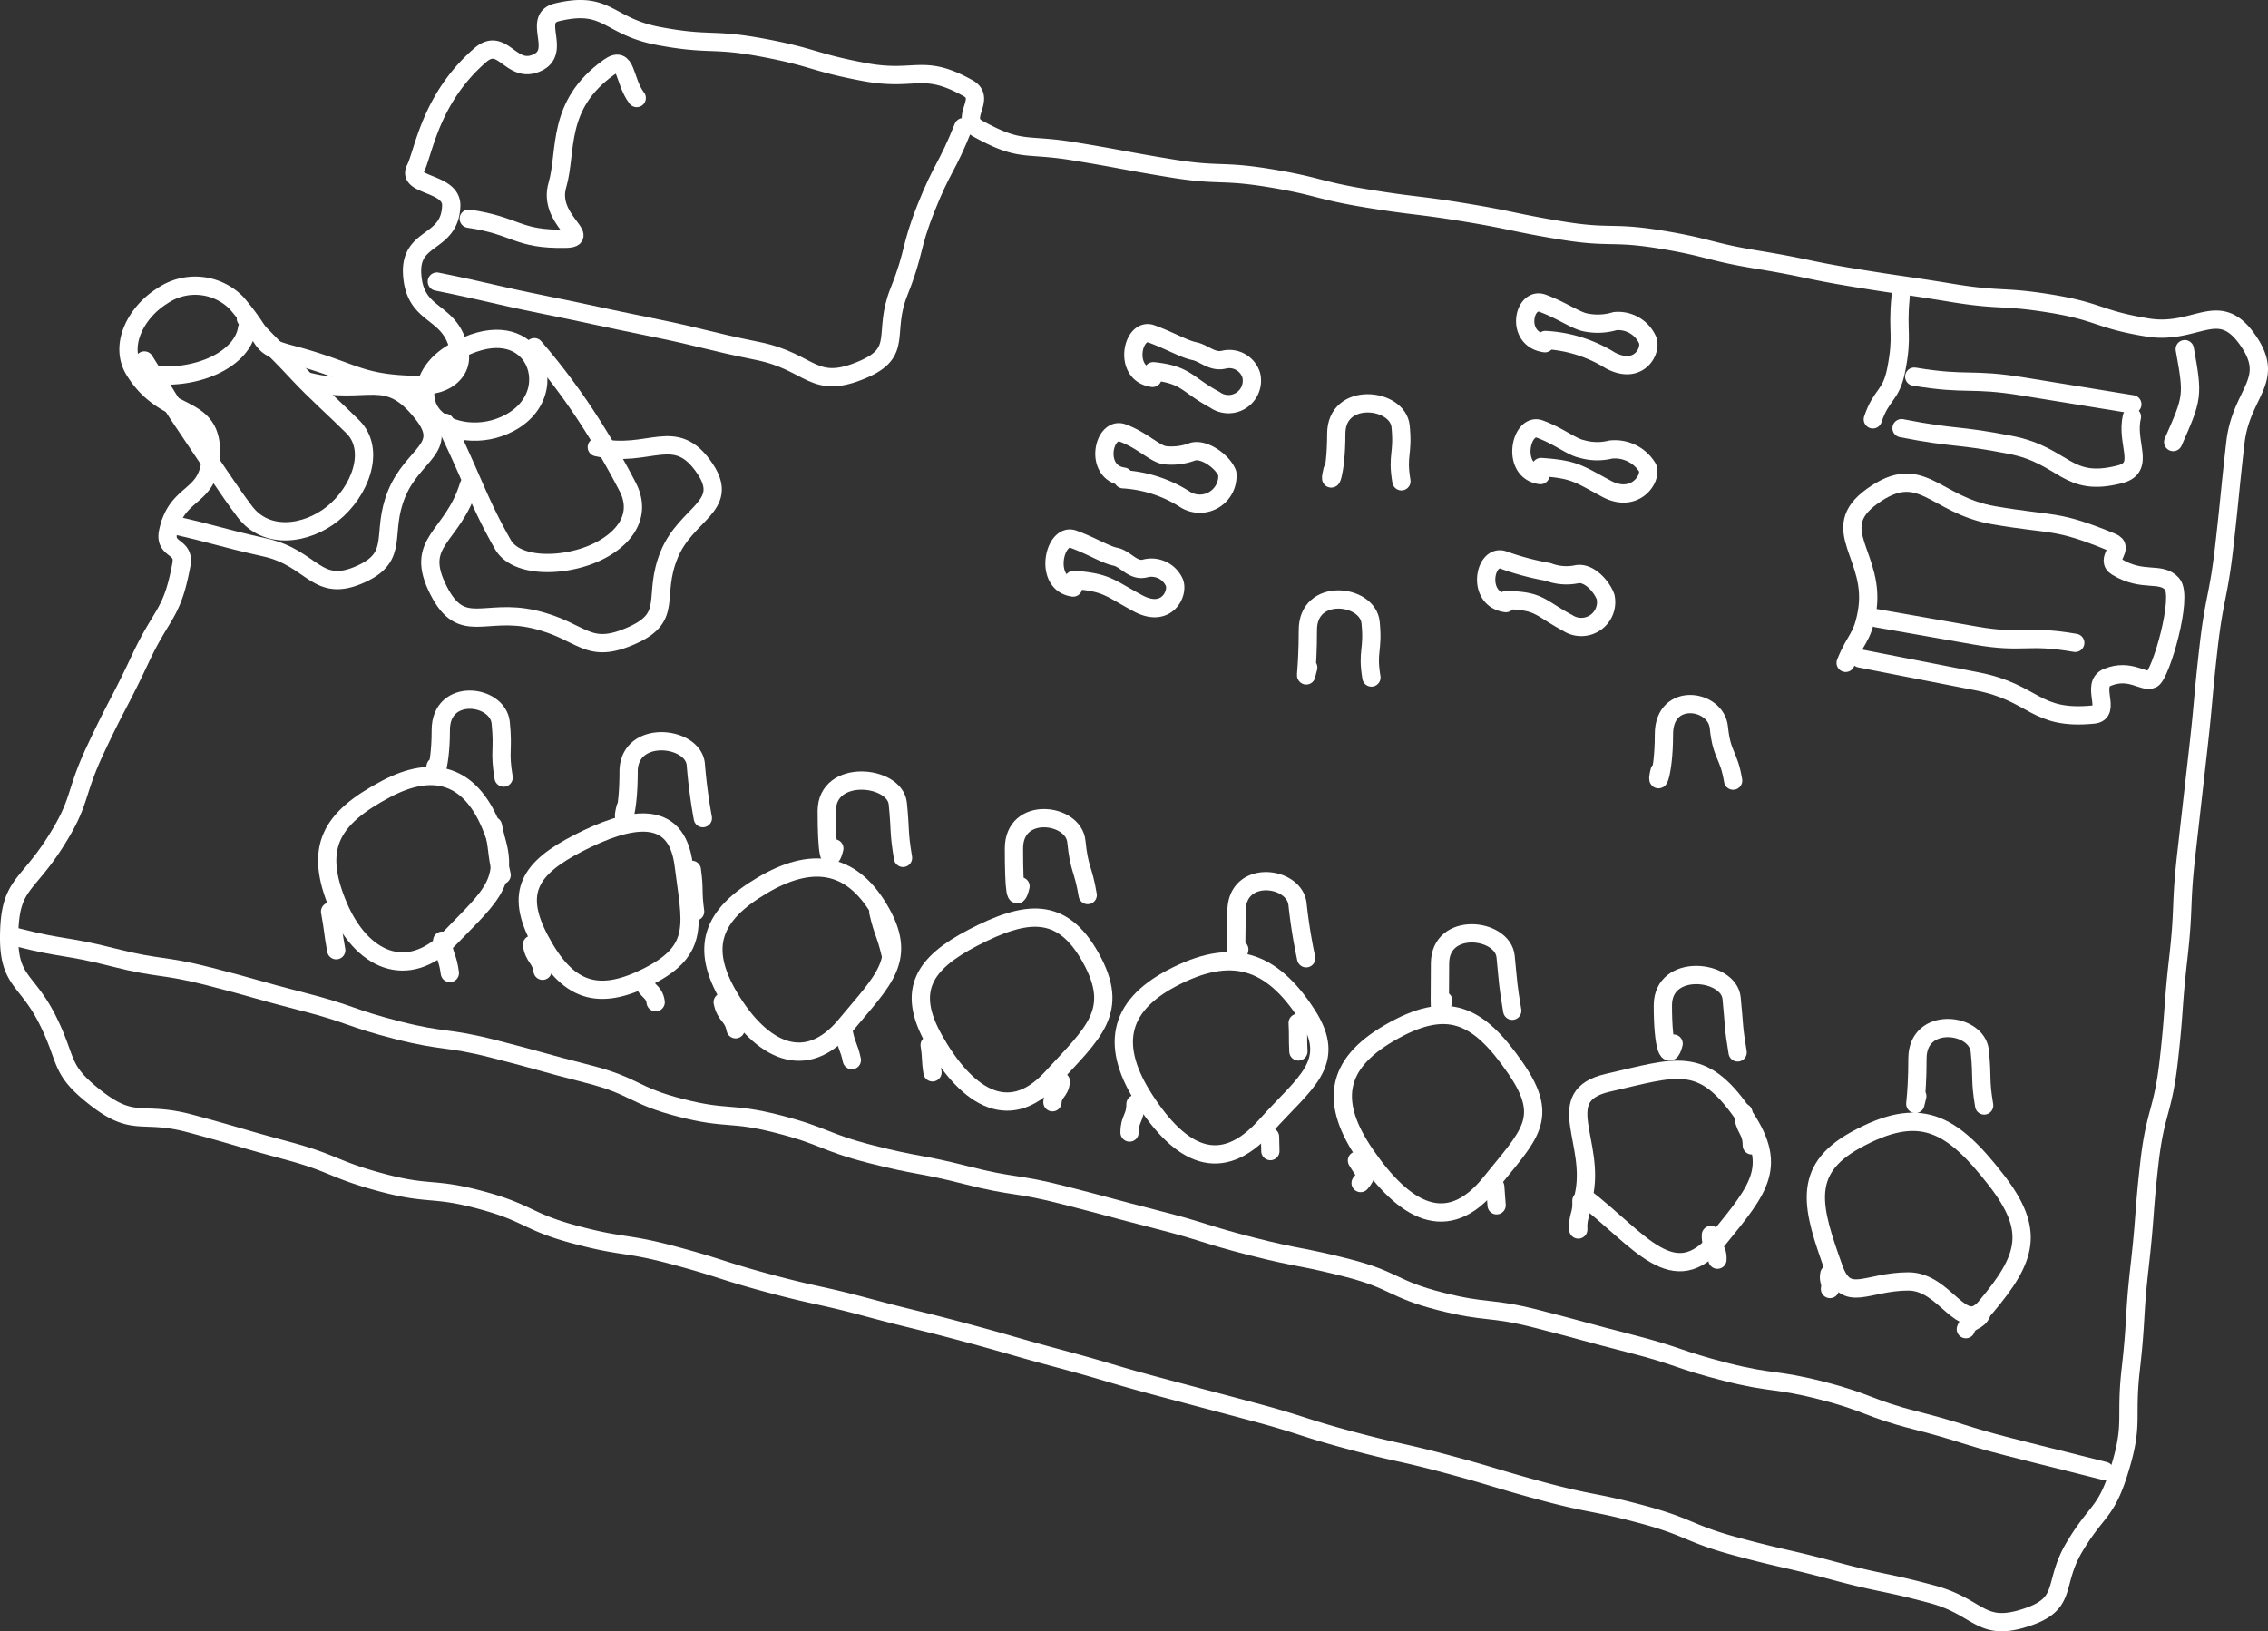 <svg id="svg1" xmlns="http://www.w3.org/2000/svg" width="64.979mm" height="46.741mm" viewBox="0 0 184.192 132.494">
  <rect x="0" y="0" width="184.192" height="132.494" fill="#333333" stroke="none"/>
  <defs>
    <style>
      .cls-1 {
        fill: none;
        stroke: #fff;
        stroke-linecap: round;
        stroke-linejoin: round;
        stroke-width: 1.484px;
      }
    </style>
  </defs>
  <g id="g109">
    <g>
      <g id="path48">
        <path class="cls-1" d="M1.626,76.696c-.046,3.755,1.446,3.484,3.125,6.843s.899,3.963,3.851,6.285c3.198,2.515,3.768,1.061,7.698,2.114,3.931,1.054,3.908,1.14,7.838,2.194,3.93,1.054,3.797,1.552,7.727,2.606,3.932,1.054,4.116.364,8.048,1.418,3.931,1.054,3.74,1.763,7.671,2.816,3.932,1.054,4.048.621,7.979,1.675,3.932,1.054,3.882,1.24,7.815,2.294,3.932,1.054,3.979.878,7.911,1.932s3.954.97,7.886,2.024c3.932,1.054,3.913,1.124,7.846,2.178,3.933,1.054,3.905,1.158,7.838,2.212,3.932,1.054,3.936,1.039,7.868,2.093,3.932,1.054,3.881,1.243,7.813,2.297s3.976.889,7.908,1.943,3.901,1.17,7.832,2.224c3.933,1.054,4.004.787,7.937,1.841,3.934,1.054,3.794,1.578,7.728,2.633,3.933,1.054,3.971.911,7.904,1.966,3.936,1.055,3.994.836,7.93,1.891s3.923,3.169,7.779,1.852c3.318-1.133,2.005-2.676,3.8-5.687s2.535-2.713,3.59-6.056c1.266-4.011.508-4.2.982-8.379.474-4.18.249-4.205.723-8.385.474-4.179.317-4.197.791-8.376.474-4.179,1.099-4.108,1.572-8.287s.305-4.198.778-8.377.173-4.213.646-8.392c.474-4.18.474-4.18.947-8.36.474-4.181.379-4.192.853-8.373.474-4.18.816-4.141,1.29-8.321.474-4.183.42-4.189.895-8.372s3.396-5.041.932-8.454c-2.351-3.256-4.118-.268-8.081-.918s-3.86-1.281-7.824-1.931c-3.964-.65-4.035-.219-7.999-.869-3.965-.65-3.976-.581-7.941-1.231-3.964-.65-3.936-.821-7.9-1.471-3.964-.65-3.907-.993-7.871-1.643s-4.057-.08-8.021-.73-3.936-.822-7.899-1.472c-3.965-.65-3.991-.487-7.956-1.138-3.966-.651-3.909-.997-7.875-1.648-3.965-.65-4.048-.145-8.012-.795-3.967-.651-3.954-.734-7.921-1.385s-4.24.112-7.757-1.835c-1.55-.858.749-2.425-.798-3.288C75.796,5.786,75.267,7.328,71.098,6.546c-4.168-.781-4.09-1.194-8.258-1.976-4.171-.782-4.286-.165-8.457-.947S50.258.706,46.13,1.69c-2.071.494.357,3.11-1.547,4.062-2.198,1.099-2.843-2.187-4.699-.576-4.068,3.533-4.578,7.855-5.273,9.245s2.983,1.087,2.919,2.989c-.105,3.16-3.359,2.372-3.176,5.528.215,3.729,3.26,2.745,3.858,6.432.249,1.538-1.191,2.598-2.749,2.598-5.543,0-5.543-1.058-10.902-2.474-2.935-.775-1.688-.945-4.467-4.188a4.712,4.712,0,0,0-6.037-.573c-2.059,1.274-3.54,3.946-2.264,6.033,2.548,4.17,6.45,2.489,6.217,7.033-.178,3.472-2.76,2.681-3.476,6.084-.331,1.575,1.373,1.088,1.08,2.67-.758,4.088-1.54,3.825-3.306,7.589-1.766,3.763-1.92,3.69-3.685,7.453-1.767,3.765-1.089,4.142-3.344,7.638C2.969,72.812,1.677,72.537,1.626,76.696Z" transform="translate(-0.883 -0.694)"/>
      </g>
      <g id="path49">
        <path class="cls-1" d="M2.248,76.816c3.851.984,3.937.646,7.788,1.629,3.853.984,3.959.568,7.812,1.552,3.852.984,3.826,1.084,7.678,2.068,3.852.984,3.768,1.314,7.621,2.299,3.852.984,3.967.535,7.819,1.52,3.853.984,3.834,1.062,7.687,2.046,3.852.984,3.654,1.759,7.507,2.744,3.853.984,4.022.324,7.876,1.308,3.854.985,3.729,1.473,7.583,2.457,3.853.984,3.919.728,7.772,1.713s3.949.609,7.803,1.594c3.854.985,3.842,1.032,7.696,2.017,3.855.985,3.804,1.184,7.658,2.169,3.852.984,3.909.761,7.761,1.745,3.854.984,3.666,1.72,7.52,2.704s3.991.446,7.845,1.431,3.838,1.045,7.692,2.03c3.855.985,3.778,1.284,7.633,2.269,3.856.985,3.97.54,7.826,1.525,3.855.985,3.741,1.431,7.596,2.415,3.857.985,3.806,1.187,7.663,2.173s3.865.958,7.722,1.943" transform="translate(-0.883 -0.694)"/>
      </g>
      <g id="g53">
        <g id="path50">
          <path class="cls-1" d="M28.344,74.256c-1.986-4.729-.616-7.104,3.921-9.497C36.122,62.726,39.041,63.668,40.729,67.688c1.874,4.462.092,5.665-3.266,9.15C33.95,80.483,30.193,78.659,28.344,74.256Z" transform="translate(-0.883 -0.694)"/>
        </g>
        <g id="path51">
          <path class="cls-1" d="M27.692,74.729c.29,1.564.209,1.579.498,3.142" transform="translate(-0.883 -0.694)"/>
        </g>
        <g id="path52">
          <path class="cls-1" d="M36.797,77.096c.174,1.332.447,1.296.62,2.628" transform="translate(-0.883 -0.694)"/>
        </g>
        <g id="path53">
          <path class="cls-1" d="M40.915,67.776c.463,1.969.246,2.02.709,3.989" transform="translate(-0.883 -0.694)"/>
        </g>
      </g>
      <g id="path54">
        <path class="cls-1" d="M47.861,69.17c-3.931,2.021-5.207,3.963-3.131,7.865,2.212,4.158,4.684,5.079,8.872,2.925,4.202-2.161,3.397-4.336,2.805-9.024C55.815,66.248,51.922,67.082,47.861,69.17Z" transform="translate(-0.883 -0.694)"/>
      </g>
      <g id="path55">
        <path class="cls-1" d="M60.119,81.709c-2.428-4.076-1.407-6.698,2.679-9.111,3.912-2.31,7.148-1.968,9.473,1.935,2.423,4.067.331,5.753-2.683,9.403C66.289,87.932,62.659,85.973,60.119,81.709Z" transform="translate(-0.883 -0.694)"/>
      </g>
      <g id="path56">
        <path class="cls-1" d="M76.712,85.091c-2.207-3.949-.819-6.156,3.196-8.239,4.277-2.219,7.197-2.597,9.547,1.609,2.441,4.368.215,6.111-3.171,9.796C82.655,92.206,79.16,89.471,76.712,85.091Z" transform="translate(-0.883 -0.694)"/>
      </g>
      <g id="path57">
        <path class="cls-1" d="M93.847,90.016c-2.748-4.248-2.257-7.527,2.22-9.884,4.773-2.512,8.02-1.573,10.951,2.956,2.567,3.968-.186,5.513-3.33,9.042C100.015,96.255,96.735,94.479,93.847,90.016Z" transform="translate(-0.883 -0.694)"/>
      </g>
      <g id="path58">
        <path class="cls-1" d="M111.785,94.493c-2.893-4.201-2.486-7.329,1.922-9.894,4.686-2.727,7.192-1.605,10.267,2.861,2.822,4.097,1.087,5.411-2.026,9.292C118.385,101.195,114.878,98.983,111.785,94.493Z" transform="translate(-0.883 -0.694)"/>
      </g>
      <g id="path59">
        <path class="cls-1" d="M129.492,97.881c1.042-4.401-2.695-8.178,1.989-9.248,5.525-1.263,7.575-2.242,10.845,2.386,3.074,4.351,1.488,6.143-1.868,10.28C136.802,105.805,134.043,101.373,129.492,97.881Z" transform="translate(-0.883 -0.694)"/>
      </g>
      <g id="path60">
        <path class="cls-1" d="M149.808,103.714c-1.721-4.825-2.717-7.947,1.768-10.422,5.203-2.871,7.776-1.456,11.421,3.237,3.195,4.114,2.516,6.344-.842,10.327-1.978,2.346-3.226-2.091-6.295-2.084C152.453,104.78,150.839,106.605,149.808,103.714Z" transform="translate(-0.883 -0.694)"/>
      </g>
      <g id="path61">
        <path class="cls-1" d="M129.317,98.22c.058,1.158-.314,1.177-.256,2.335" transform="translate(-0.883 -0.694)"/>
      </g>
      <g id="path62">
        <path class="cls-1" d="M139.832,100.999c-.058.984.586,1.022.529,2.007" transform="translate(-0.883 -0.694)"/>
      </g>
      <g id="path63">
        <path class="cls-1" d="M142.465,91.058c0,1.332.688,1.332.688,2.664" transform="translate(-0.883 -0.694)"/>
      </g>
      <g id="path64">
        <path class="cls-1" d="M149.45,104.173c-.116.579.167.636.052,1.215" transform="translate(-0.883 -0.694)"/>
      </g>
      <g id="path65">
        <path class="cls-1" d="M161.837,107.286c-.29.811-1.012.553-1.301,1.364" transform="translate(-0.883 -0.694)"/>
      </g>
      <g id="path66">
        <path class="cls-1" d="M111.086,94.955c.695,1.158.929,1.069.298,1.826" transform="translate(-0.883 -0.694)"/>
      </g>
      <g id="path67">
        <path class="cls-1" d="M122.316,97.082c.058.753.054.753.112,1.506" transform="translate(-0.883 -0.694)"/>
      </g>
      <g id="path68">
        <path class="cls-1" d="M106.273,83.776c.058,1.158,0,1.161.058,2.319" transform="translate(-0.883 -0.694)"/>
      </g>
      <g id="path69">
        <path class="cls-1" d="M104.027,93.027c0,.579.027.579.027,1.158" transform="translate(-0.883 -0.694)"/>
      </g>
      <g id="path70">
        <path class="cls-1" d="M93.099,90.363c0,1.158-.481,1.158-.481,2.316" transform="translate(-0.883 -0.694)"/>
      </g>
      <g id="path71">
        <path class="cls-1" d="M76.384,85.572c.174,1.1.057,1.119.231,2.219" transform="translate(-0.883 -0.694)"/>
      </g>
      <g id="path72">
        <path class="cls-1" d="M87.034,88.52c-.058.869-.619.831-.677,1.7" transform="translate(-0.883 -0.694)"/>
      </g>
      <g id="path73">
        <path class="cls-1" d="M59.576,82.089c.232,1.158.816,1.041,1.047,2.2" transform="translate(-0.883 -0.694)"/>
      </g>
      <g id="path74">
        <path class="cls-1" d="M69.424,84.634c.232,1.1.409,1.063.64,2.163" transform="translate(-0.883 -0.694)"/>
      </g>
      <g id="path75">
        <path class="cls-1" d="M72.213,74.773c.405,1.737.597,1.693,1.002,3.43" transform="translate(-0.883 -0.694)"/>
      </g>
      <g id="path76">
        <path class="cls-1" d="M57.07,71.343c.232,1.679.034,1.707.266,3.386" transform="translate(-0.883 -0.694)"/>
      </g>
      <g id="path77">
        <path class="cls-1" d="M53.125,80.218c.116.984.891.893,1.007,1.878" transform="translate(-0.883 -0.694)"/>
      </g>
      <g id="path78">
        <path class="cls-1" d="M44.088,77.419c.174,1.1.688,1.019.861,2.119" transform="translate(-0.883 -0.694)"/>
      </g>
      <g id="path79">
        <path class="cls-1" d="M14.707,43.276c3.88.869,3.846,1.02,7.726,1.889s4.154,3.799,7.772,2.15c3.19-1.453,1.56-3.275,2.892-6.518s4.312-3.681,2.162-6.45c-2.997-3.861-4.507-1.472-9.255-2.63" transform="translate(-0.883 -0.694)"/>
      </g>
      <g id="path80">
        <path class="cls-1" d="M38.964,40.104c-1.332,4.343-4.523,4.513-2.456,8.559,1.879,3.678,3.708,1.404,7.733,2.331s4.275,2.991,8.035,1.282c3.334-1.515,1.562-3.143,2.952-6.531s4.95-3.902,2.929-6.955c-2.428-3.666-4.52-.792-8.805-1.777" transform="translate(-0.883 -0.694)"/>
      </g>
      <g id="path81">
        <path class="cls-1" d="M37.034,35.028C39.405,39.954,39.749,41.435,41.718,44.91c.995,1.756,4.306,1.858,6.868.941,2.507-.897,4.675-2.973,3.243-5.666a65.983,65.983,0,0,0-3.446-5.874,54.009,54.009,0,0,0-4.104-5.415" transform="translate(-0.883 -0.694)"/>
      </g>
      <g id="path82">
        <path class="cls-1" d="M12.605,29.971c1.989,3.105,1.738,2.907,3.982,6.206,1.374,2.02,2.818,4.275,4.182,6.079,1.755,2.322,5.002,1.857,7.122.162,2.216-1.771,3.545-5.162,1.65-7.057-1.383-1.383-3.05-2.848-4.422-4.322-2.305-2.475-2.21-2.17-4.268-4.479" transform="translate(-0.883 -0.694)"/>
      </g>
      <g id="path83">
        <path class="cls-1" d="M13.088,31.128c3.938.463,7.516-1.329,7.863-3.761" transform="translate(-0.883 -0.694)"/>
      </g>
      <g id="path84">
        <path class="cls-1" d="M37.813,29.268c-2.625,1.465-2.967,3.92-1.655,5.288,1.177,1.227,3.857,1.718,6.158.459,2.65-1.451,2.771-4.204,1.509-5.677C42.769,28.106,40.714,27.633,37.813,29.268Z" transform="translate(-0.883 -0.694)"/>
      </g>
      <g id="path85">
        <path class="cls-1" d="M36.361,23.564c4.357.883,4.334.997,8.692,1.881,4.356.883,4.345.937,8.701,1.819,4.359.883,4.324,1.058,8.683,1.941s4.459,3.253,8.542,1.492c3.3-1.423,1.571-2.94,2.902-6.278,1.332-3.34.887-3.518,2.219-6.858s1.682-3.201,3.014-6.541" transform="translate(-0.883 -0.694)"/>
      </g>
      <g id="path86">
        <path class="cls-1" d="M38.952,18.455c3.938.579,3.889,1.706,7.869,1.631,2.207-.042-1.484-1.573-.673-4.353s-.143-6.481,4.189-9.576c1.48-1.057,1.157,1.051,2.257,2.499" transform="translate(-0.883 -0.694)"/>
      </g>
      <g id="path87">
        <path class="cls-1" d="M101.53,77.808c-.372,1.49-.226.394-.226-3.081s4.724-2.898,4.956-.582a43.236,43.236,0,0,0,.701,4.379" transform="translate(-0.883 -0.694)"/>
      </g>
      <g id="path88">
        <path class="cls-1" d="M109.098,38.885c-.372,1.49.308.52.308-2.955s4.993-2.928,5.224-.612-.299,2.275.066,4.465" transform="translate(-0.883 -0.694)"/>
      </g>
      <g id="path89">
        <path class="cls-1" d="M107.129,54.912c-.372,1.49-.03.419-.03-3.055s4.862-2.922,5.094-.605-.297,2.279.068,4.469" transform="translate(-0.883 -0.694)"/>
      </g>
      <g id="path90">
        <path class="cls-1" d="M135.666,63.317c-.372,1.49.351.485.351-2.989s4.23-2.87,4.461-.553.793,2.132,1.159,4.322" transform="translate(-0.883 -0.694)"/>
      </g>
      <g id="path91">
        <path class="cls-1" d="M83.763,72.682c-.372,1.49-.532.393-.532-3.082s4.836-2.879,5.068-.563.556,2.165.921,4.355" transform="translate(-0.883 -0.694)"/>
      </g>
      <g id="path92">
        <path class="cls-1" d="M68.641,69.601c-.372,1.49-.614.442-.614-3.033s5.538-2.922,5.77-.605.058,2.22.423,4.41" transform="translate(-0.883 -0.694)"/>
      </g>
      <g id="path93">
        <path class="cls-1" d="M51.683,66.295c-.372,1.49.251.557.251-2.917s5.223-2.931,5.455-.614a43.744,43.744,0,0,0,.574,4.379" transform="translate(-0.883 -0.694)"/>
      </g>
      <g id="path94">
        <path class="cls-1" d="M36.262,62.947c-.372,1.49.419.516.419-2.959s4.636-2.905,4.867-.589-.129,2.262.236,4.452" transform="translate(-0.883 -0.694)"/>
      </g>
      <g id="path95">
        <path class="cls-1" d="M118.094,81.965c-.372,1.49-.263.473-.263-3.001s5.095-2.9,5.327-.583.175,2.215.54,4.405" transform="translate(-0.883 -0.694)"/>
      </g>
      <g id="path96">
        <path class="cls-1" d="M136.805,85.457c-.372,1.49-.875.37-.875-3.105s5.35-2.905,5.582-.589.125,2.219.49,4.409" transform="translate(-0.883 -0.694)"/>
      </g>
      <g id="path97">
        <path class="cls-1" d="M156.593,89.721c-.372,1.49.013.421.013-3.054s4.832-2.922,5.063-.606-.009,2.231.356,4.421" transform="translate(-0.883 -0.694)"/>
      </g>
      <g id="path98">
        <path class="cls-1" d="M150.775,54.532c.811-2.027,1.329-1.928,1.721-4.076.835-4.575-3.345-6.736.429-9.453,4.007-2.884,5.009.7,9.874,1.54s5.023.304,9.586,2.187c1.129.466-.613,1.392.435,2.021,2.124,1.274,3.542.333,4.468,1.375s-.928,7.373-1.623,7.721-1.749-.904-3.633-.14c-1.426.578.403,2.872-1.128,3.024-4.815.476-4.716-1.773-9.465-2.7s-4.748-.931-9.497-1.857" transform="translate(-0.883 -0.694)"/>
      </g>
      <g id="path99">
        <path class="cls-1" d="M153.303,50.908c3.996.695,3.993.709,7.989,1.404s4.134-.098,8.13.597" transform="translate(-0.883 -0.694)"/>
      </g>
      <g id="path100">
        <path class="cls-1" d="M152.982,34.754c.695-2.085,1.477-1.86,1.899-4.017.569-2.913.069-2.987.358-5.94" transform="translate(-0.883 -0.694)"/>
      </g>
      <g id="path101">
        <path class="cls-1" d="M156.345,31.286c4.401.724,4.506.087,8.907.811s4.404.71,8.805,1.433" transform="translate(-0.883 -0.694)"/>
      </g>
      <g id="path102">
        <path class="cls-1" d="M155.315,35.471c4.401.869,4.475.495,8.876,1.364s4.513,3.507,8.856,2.383c2.135-.553.457-2.529.978-4.672" transform="translate(-0.883 -0.694)"/>
      </g>
      <g id="path103">
        <path class="cls-1" d="M178.315,29.053c.695,3.822.66,3.915-.94,7.543" transform="translate(-0.883 -0.694)"/>
      </g>
      <g id="path104">
        <path class="cls-1" d="M123.182,49.678c-2.457-.328-1.735-4.065-.179-3.491a21.957,21.957,0,0,0,3.61.959,4.169,4.169,0,0,0,2.269.2c.983-.246,2.069.93,2.397,1.831a2.019,2.019,0,0,1-3.072,2.116c-2.293-1.228-2.259-1.816-4.978-1.856C123.044,49.434,123.182,49.678,123.182,49.678Z" transform="translate(-0.883 -0.694)"/>
      </g>
      <g id="path105">
        <path class="cls-1" d="M126.354,28.57c-2.457-.328-1.741-3.817-.185-3.243s2.653,1.389,3.472,1.552a4.881,4.881,0,0,0,2.409-.104,2.622,2.622,0,0,1,2.647,1.55c.328.901-.757,2.861-3.05,1.633a11.064,11.064,0,0,0-5.255-1.648Z" transform="translate(-0.883 -0.694)"/>
      </g>
      <g id="path106">
        <path class="cls-1" d="M125.987,39.282c-2.457-.328-1.608-4.312-.052-3.739s2.591,1.454,3.41,1.618a4.516,4.516,0,0,0,2.346.045,3.101,3.101,0,0,1,3.007,1.498c.328.901-1.059,2.912-3.352,1.683s-2.588-1.574-5.301-1.76C125.939,38.621,125.987,39.282,125.987,39.282Z" transform="translate(-0.883 -0.694)"/>
      </g>
      <g id="path107">
        <path class="cls-1" d="M94.488,31.387c-2.457-.328-1.644-4.148-.088-3.574s2.646,1.234,3.465,1.398,1.454.936,2.437.69a1.868,1.868,0,0,1,2.198,1.261,1.904,1.904,0,0,1-2.966,1.995c-2.293-1.228-2.281-2.029-4.985-2.311C94.493,30.84,94.488,31.387,94.488,31.387Z" transform="translate(-0.883 -0.694)"/>
      </g>
      <g id="path108">
        <path class="cls-1" d="M92.131,39.406c-2.457-.328-1.629-4.118-.072-3.545s2.552,1.634,3.371,1.798a4.823,4.823,0,0,0,2.334-.288c.983-.246,2.462.867,2.79,1.768a2.243,2.243,0,0,1-3.389,2.143,10.434,10.434,0,0,0-5.065-1.662Z" transform="translate(-0.883 -0.694)"/>
      </g>
      <g id="path109">
        <path class="cls-1" d="M88.039,48.413c-2.457-.328-1.535-4.497.021-3.924s2.596,1.26,3.415,1.423,1.412,1.2,2.395.954a2.041,2.041,0,0,1,2.397,1.162c.328.901-.664,2.899-2.957,1.671s-2.501-1.706-5.212-1.908C87.999,47.784,88.039,48.413,88.039,48.413Z" transform="translate(-0.883 -0.694)"/>
      </g>
    </g>
  </g>
</svg>
